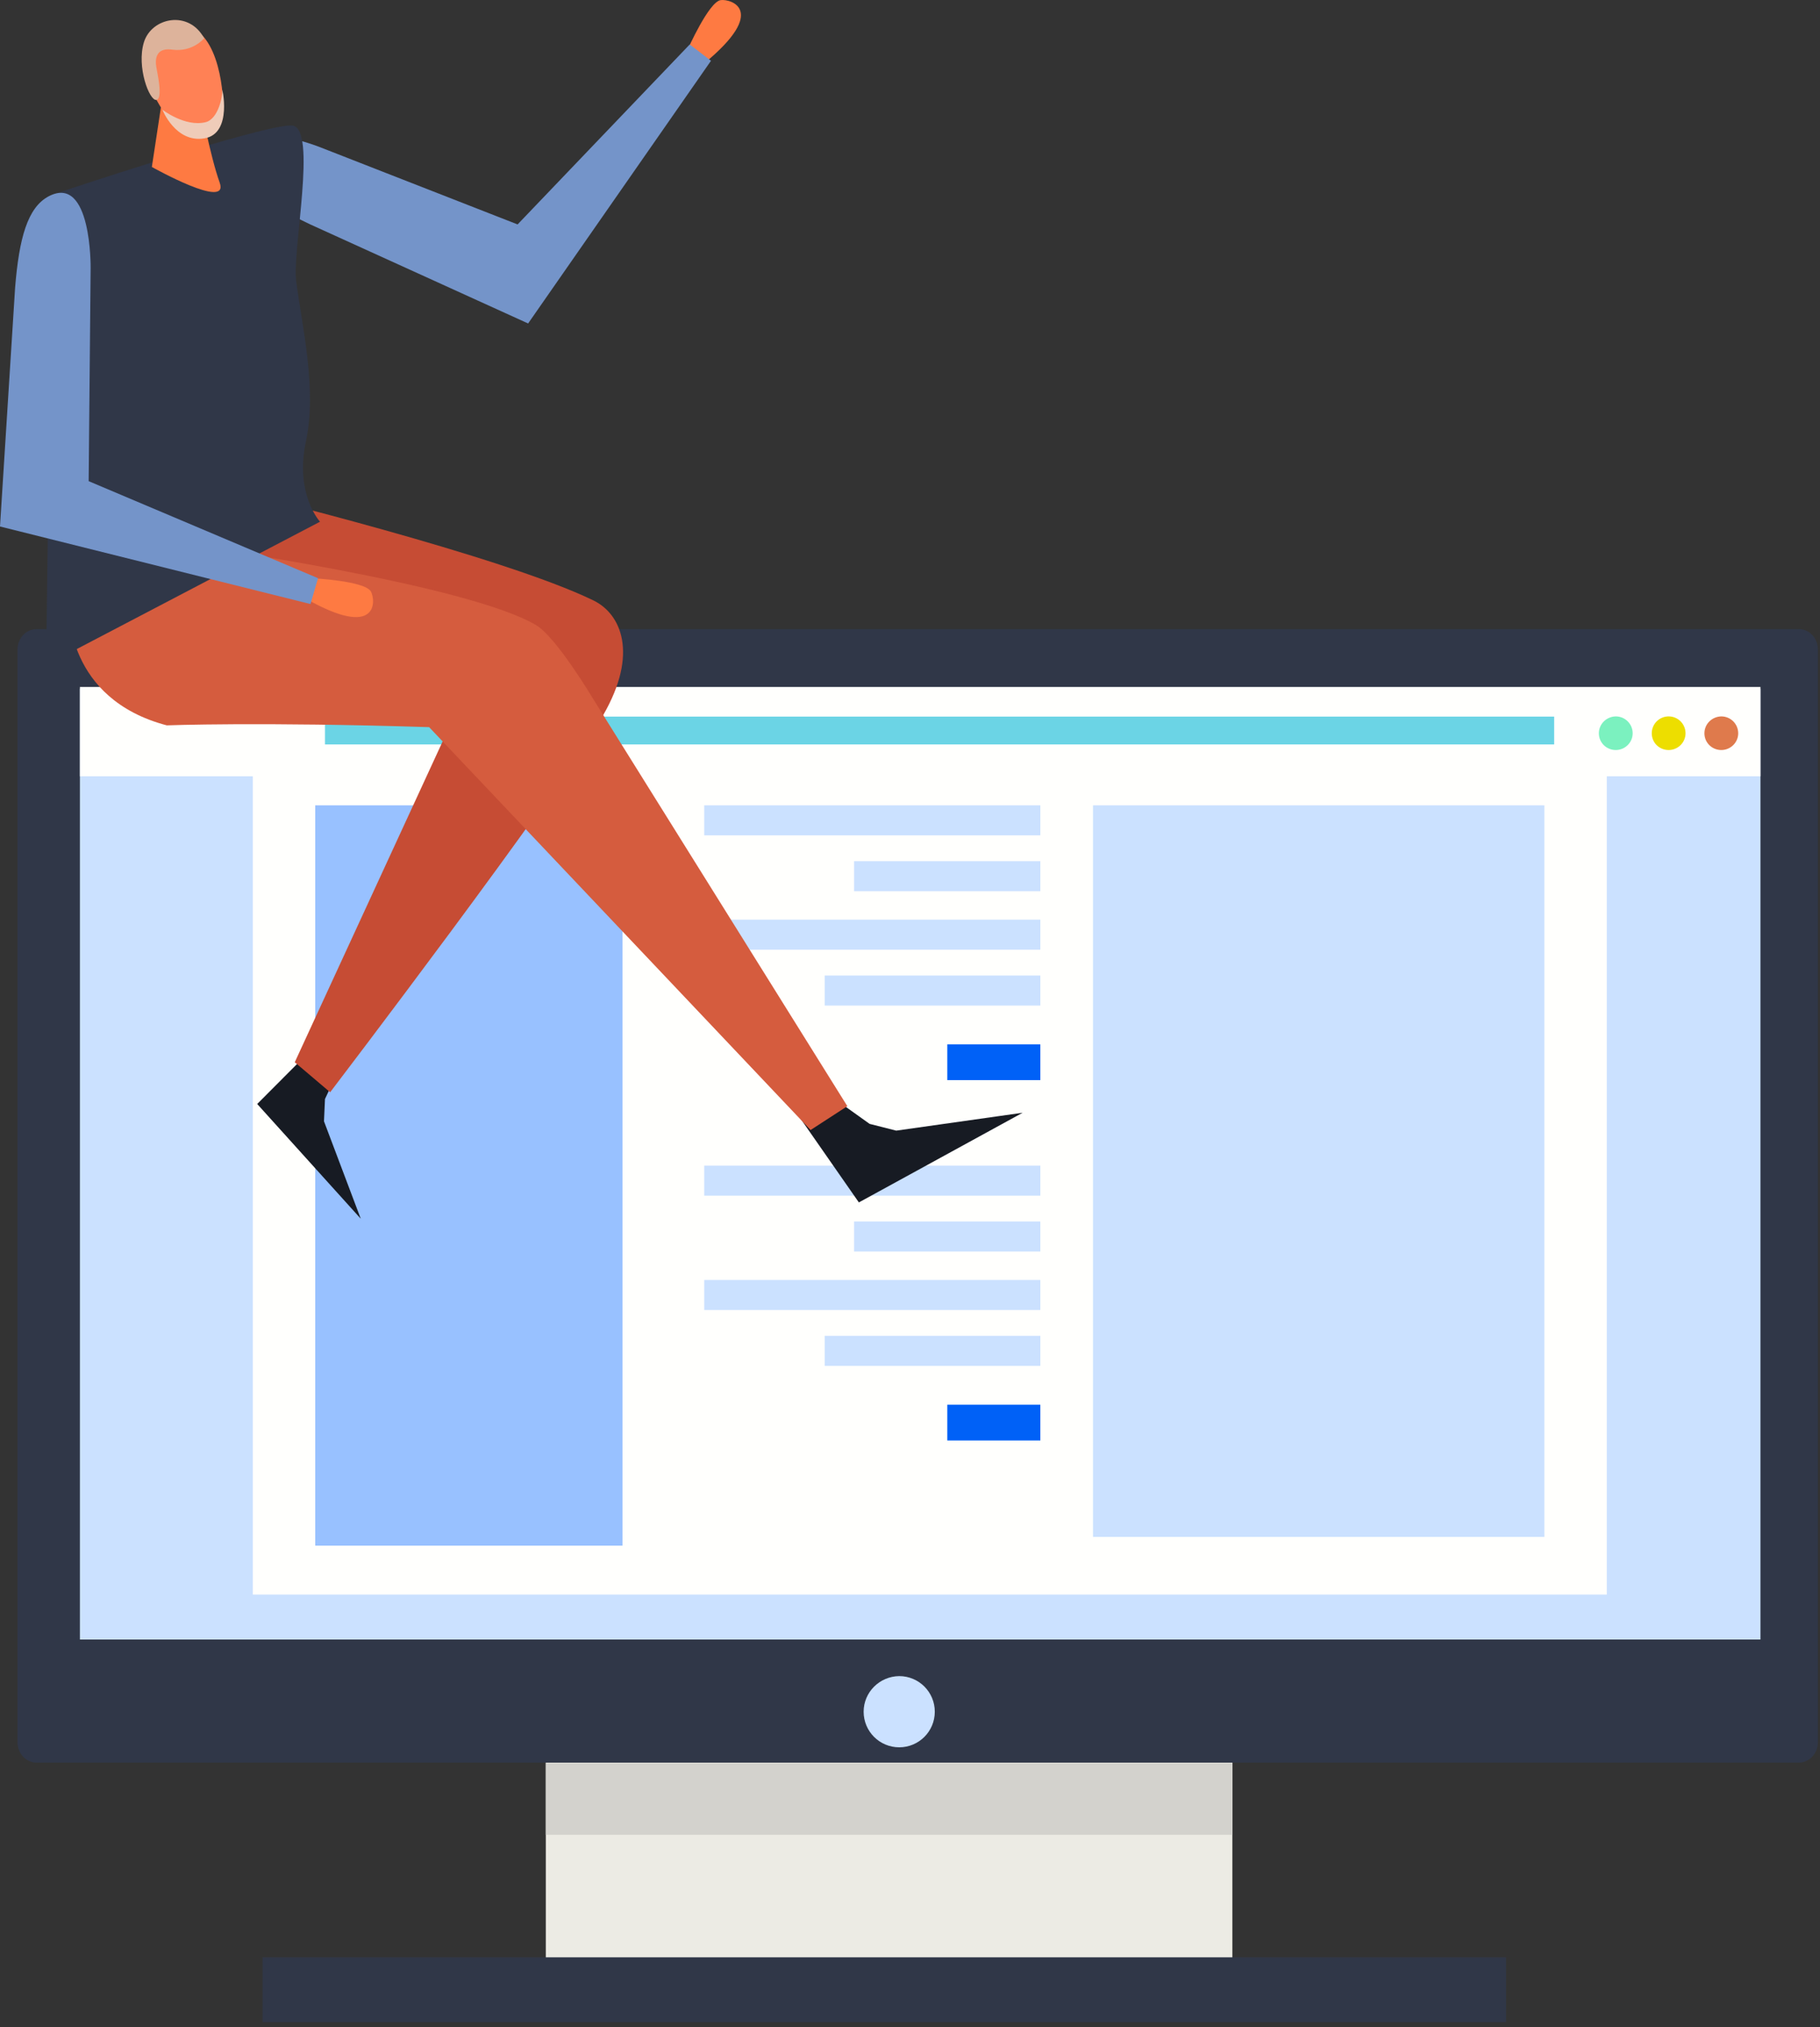 <svg width="300" height="334" viewBox="0 0 300 334" fill="none" xmlns="http://www.w3.org/2000/svg">
<rect x="0" y="0" width="300" height="334" fill="#333333" stroke="none"/>
<g id="Group">
<g id="Group_2">
<path id="Vector" d="M89.969 268.254H203.135V324.05H89.969V268.254Z" fill="#ECEBE4"/>
<path id="Vector_2" d="M89.969 290.435H203.135V302.295H89.969V290.435Z" fill="#D3D2CD"/>
<path id="Vector_3" d="M43.281 322.478H248.25V333.158H43.281V322.478Z" fill="#303748"/>
<path id="Vector_4" d="M2.883 287.028C2.883 288.895 4.292 290.402 6.028 290.402H296.511C298.247 290.402 299.656 288.895 299.656 287.028V107.024C299.656 105.157 298.247 103.649 296.511 103.649H6.028C4.292 103.649 2.883 105.157 2.883 107.024V287.028Z" fill="#303748"/>
<path id="Vector_5" d="M13.171 113.478H290.188V270.121H13.171V113.478Z" fill="#CBE1FF"/>
<path id="Vector_6" d="M13.171 113.184H290.188V127.894H13.171V113.184Z" fill="#FFFFFD"/>
<path id="Vector_7" d="M41.675 127.37H264.861V262.717H41.675V127.37Z" fill="#FFFFFD"/>
<path id="Vector_8" d="M180.167 132.678H254.573V253.215H180.167V132.678Z" fill="#CBE1FF"/>
<g id="Group_3">
<path id="Vector_9" d="M116.081 132.678H171.485V137.625H116.081V132.678Z" fill="#CBE1FF"/>
<path id="Vector_10" d="M140.785 141.884H171.485V146.832H140.785V141.884Z" fill="#CBE1FF"/>
<path id="Vector_11" d="M116.081 151.517H171.485V156.464H116.081V151.517Z" fill="#CBE1FF"/>
<path id="Vector_12" d="M135.936 160.723H171.485V165.671H135.936V160.723Z" fill="#CBE1FF"/>
<path id="Vector_13" d="M156.151 172.06H171.485V177.957H156.151V172.06Z" fill="#0061F7"/>
</g>
<g id="Group_4">
<path id="Vector_14" d="M116.081 192.046H171.485V196.993H116.081V192.046Z" fill="#CBE1FF"/>
<path id="Vector_15" d="M140.785 201.252H171.485V206.2H140.785V201.252Z" fill="#CBE1FF"/>
<path id="Vector_16" d="M116.081 210.885H171.485V215.832H116.081V210.885Z" fill="#CBE1FF"/>
<path id="Vector_17" d="M135.936 220.092H171.485V225.039H135.936V220.092Z" fill="#CBE1FF"/>
<path id="Vector_18" d="M156.151 231.427H171.485V237.325H156.151V231.427Z" fill="#0061F7"/>
</g>
<path id="Vector_19" d="M51.963 132.678H102.615V254.657H51.963V132.678Z" fill="#98C1FF"/>
<path id="Vector_20" d="M53.568 118.065H256.179V122.652H53.568V118.065Z" fill="#6BD4E5"/>
<path id="Vector_21" d="M142.358 282.015C142.358 285.258 144.979 287.879 148.223 287.879C151.466 287.879 154.087 285.258 154.087 282.015C154.087 278.771 151.466 276.15 148.223 276.15C144.979 276.183 142.358 278.804 142.358 282.015Z" fill="#CBE1FF"/>
<path id="Vector_22" d="M280.948 120.817C280.948 122.357 282.193 123.57 283.733 123.57C285.273 123.57 286.518 122.324 286.518 120.817C286.518 119.277 285.273 118.032 283.733 118.032C282.193 118.065 280.948 119.277 280.948 120.817Z" fill="#DF7A4C"/>
<path id="Vector_23" d="M272.266 120.817C272.266 122.357 273.511 123.57 275.05 123.57C276.59 123.57 277.835 122.324 277.835 120.817C277.835 119.277 276.59 118.032 275.05 118.032C273.511 118.032 272.266 119.277 272.266 120.817Z" fill="#EDDE00"/>
<path id="Vector_24" d="M263.55 120.817C263.55 122.357 264.795 123.57 266.335 123.57C267.875 123.57 269.12 122.324 269.12 120.817C269.12 119.277 267.875 118.032 266.335 118.032C264.795 118.065 263.55 119.277 263.55 120.817Z" fill="#7BF1BF"/>
</g>
<g id="Group_5">
<g id="Group_6">
<path id="Vector_25" d="M131.644 183.855L136.002 179.923L143.341 185.165L147.731 186.279L168.569 183.331L141.572 198.107L131.644 183.855Z" fill="#171B23"/>
</g>
<g id="Group_7">
<path id="Vector_26" d="M52.684 171.568L56.714 174.353L53.568 181.07L53.404 184.739L59.466 200.793L42.396 181.889L52.684 171.568Z" fill="#171B23"/>
</g>
<g id="Group_8">
<path id="Vector_27" d="M40.233 81.239C40.233 81.239 82.761 91.592 97.832 98.931C102.386 101.159 105.269 107.679 99.437 117.803C92.131 130.516 54.42 179.956 54.42 179.956L48.588 175.009L76.601 114.265L14.219 99.619L40.233 81.239Z" fill="#C64C34"/>
</g>
<g id="Group_9">
<path id="Vector_28" d="M11.401 100.34C11.401 100.34 10.844 115.117 27.488 119.507C27.488 119.507 42.855 118.917 70.736 119.802L133.61 186.181L139.671 182.249L97.832 115.248C97.832 115.248 91.738 104.993 88.363 102.994C76.863 96.179 31.551 89.856 31.551 89.856L11.401 100.34Z" fill="#D55C3E"/>
</g>
<g id="Group_10">
<g id="Group_11">
<g id="Group_12">
<path id="Vector_29" d="M113.297 8.274C113.297 8.274 116.835 0.28 118.801 0.018C120.472 -0.211 126.697 1.689 116.081 10.437L113.297 8.274Z" fill="#FE7A42"/>
</g>
<g id="Group_13">
<path id="Vector_30" d="M51.144 36.975L87.053 53.292L117.196 10.011L113.69 7.324L85.317 36.975L52.619 24.198C52.619 24.198 38.203 18.529 39.087 26.393C39.513 30.39 43.838 33.502 51.144 36.975Z" fill="#7494C9"/>
</g>
</g>
<g id="Group_14">
<g id="Group_15">
<g id="Group_16">
<path id="Vector_31" d="M8.748 32.028C8.748 32.028 44.1 20.2 48.195 20.692C52.323 21.183 48.162 41.234 48.818 46.28C49.768 53.652 52.291 64.103 50.423 72.753C48.556 81.403 52.749 85.957 52.749 85.957L7.601 109.579L8.092 71.443L8.748 32.028Z" fill="#303748"/>
</g>
</g>
</g>
<g id="Group_17">
<path id="Vector_32" d="M26.539 17.579L25.032 27.507C25.032 27.507 37.908 34.747 36.204 30.062C34.631 25.705 32.993 16.858 32.993 16.858L26.539 17.579Z" fill="#FE7A42"/>
</g>
<g id="Group_18">
<path id="Vector_33" d="M25.326 6.472C24.769 8.537 23.622 12.566 24.998 15.024C26.407 17.514 28.602 21.97 31.682 22.756C34.762 23.542 36.236 20.692 36.597 19.48C37.154 17.481 36.597 6.636 31.518 4.539C27.685 2.934 25.752 4.9 25.326 6.472Z" fill="#FF8155"/>
</g>
<g id="Group_19">
<path id="Vector_34" d="M33.648 6.308C33.648 6.308 31.781 8.635 28.373 8.176C24.966 7.717 25.752 10.928 25.818 11.321C25.85 11.682 26.932 16.269 25.785 16.465C24.638 16.662 22.476 11.027 23.721 6.964C24.999 2.836 31.158 1.623 33.648 6.308Z" fill="#DDB39B"/>
</g>
<g id="Group_20">
<path id="Vector_35" d="M26.768 18.071C26.768 18.071 30.47 20.954 33.878 20.135C36.04 19.61 36.728 15.679 36.63 14.86C36.531 14.041 38.464 22.002 33.714 22.789C28.93 23.608 26.768 18.071 26.768 18.071Z" fill="#EFCCB9"/>
</g>
<g id="Group_21">
<g id="Group_22">
<path id="Vector_36" d="M51.439 95.262C51.439 95.262 60.154 95.688 61.137 97.457C61.956 98.931 62.382 105.419 50.423 98.637L51.439 95.262Z" fill="#FE7A42"/>
</g>
<g id="Group_23">
<path id="Vector_37" d="M2.49 47.394L-4.19617e-05 86.743L51.177 99.521L52.422 95.262L14.613 79.273L14.94 44.183C14.94 44.183 15.137 28.686 8.06 32.323C4.521 34.158 3.145 39.301 2.49 47.394Z" fill="#7494C9"/>
</g>
</g>
</g>
</g>
</g>
</svg>
